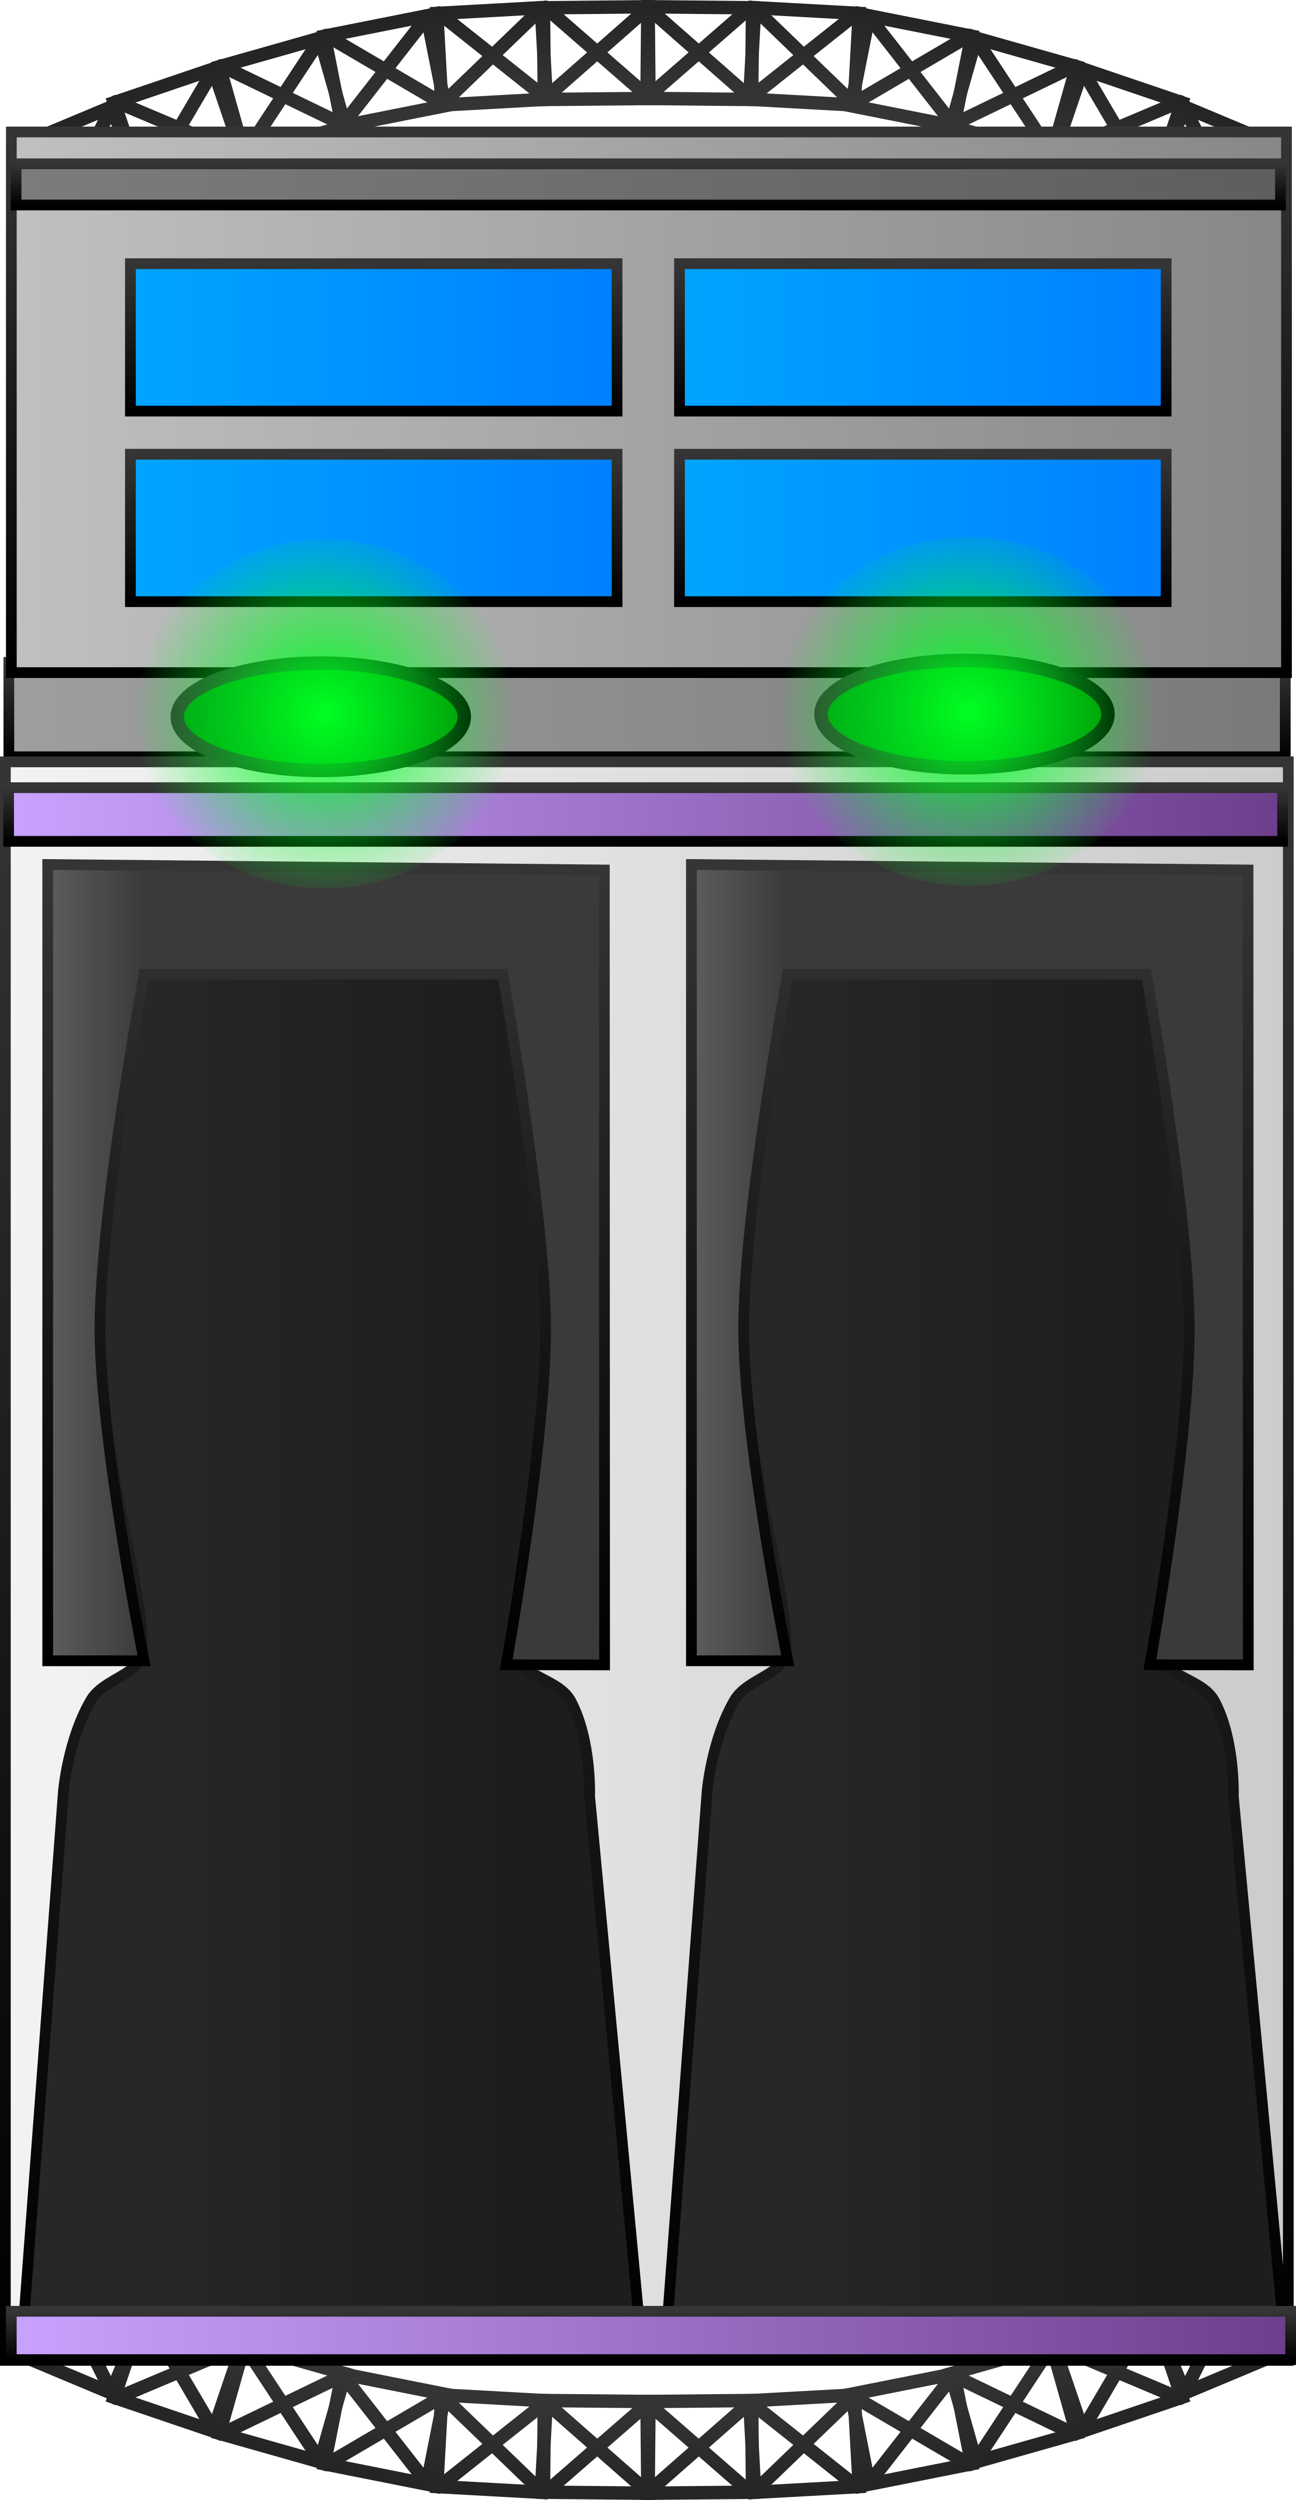<svg version="1.1" xmlns="http://www.w3.org/2000/svg" xmlns:xlink="http://www.w3.org/1999/xlink" width="241.605" height="465.716" viewBox="0,0,241.605,465.716"><defs><linearGradient x1="342.412" y1="-14.043" x2="348.783" y2="-29.272" gradientUnits="userSpaceOnUse" id="color-1"><stop offset="0" stop-color="#353535"/><stop offset="1" stop-color="#252525"/></linearGradient><linearGradient x1="342.429" y1="-14.375" x2="348.704" y2="-29.373" gradientUnits="userSpaceOnUse" id="color-2"><stop offset="0" stop-color="#353535"/><stop offset="1" stop-color="#252525"/></linearGradient><linearGradient x1="342.381" y1="-14.259" x2="348.655" y2="-29.258" gradientUnits="userSpaceOnUse" id="color-3"><stop offset="0" stop-color="#353535"/><stop offset="1" stop-color="#252525"/></linearGradient><linearGradient x1="249.57" y1="-34.42" x2="249.732" y2="-51.503" gradientUnits="userSpaceOnUse" id="color-4"><stop offset="0" stop-color="#353535"/><stop offset="1" stop-color="#252525"/></linearGradient><linearGradient x1="249.457" y1="-34.745" x2="249.617" y2="-51.569" gradientUnits="userSpaceOnUse" id="color-5"><stop offset="0" stop-color="#353535"/><stop offset="1" stop-color="#252525"/></linearGradient><linearGradient x1="249.456" y1="-34.616" x2="249.615" y2="-51.44" gradientUnits="userSpaceOnUse" id="color-6"><stop offset="0" stop-color="#353535"/><stop offset="1" stop-color="#252525"/></linearGradient><linearGradient x1="268.695" y1="-33.833" x2="269.636" y2="-50.891" gradientUnits="userSpaceOnUse" id="color-7"><stop offset="0" stop-color="#353535"/><stop offset="1" stop-color="#252525"/></linearGradient><linearGradient x1="268.597" y1="-34.163" x2="269.524" y2="-50.962" gradientUnits="userSpaceOnUse" id="color-8"><stop offset="0" stop-color="#353535"/><stop offset="1" stop-color="#252525"/></linearGradient><linearGradient x1="268.59" y1="-34.033" x2="269.516" y2="-50.833" gradientUnits="userSpaceOnUse" id="color-9"><stop offset="0" stop-color="#353535"/><stop offset="1" stop-color="#252525"/></linearGradient><linearGradient x1="287.438" y1="-31.26" x2="290.765" y2="-48.017" gradientUnits="userSpaceOnUse" id="color-10"><stop offset="0" stop-color="#353535"/><stop offset="1" stop-color="#252525"/></linearGradient><linearGradient x1="287.387" y1="-31.6" x2="290.664" y2="-48.103" gradientUnits="userSpaceOnUse" id="color-11"><stop offset="0" stop-color="#353535"/><stop offset="1" stop-color="#252525"/></linearGradient><linearGradient x1="287.361" y1="-31.473" x2="290.639" y2="-47.976" gradientUnits="userSpaceOnUse" id="color-12"><stop offset="0" stop-color="#353535"/><stop offset="1" stop-color="#252525"/></linearGradient><linearGradient x1="305.865" y1="-26.653" x2="310.524" y2="-43.089" gradientUnits="userSpaceOnUse" id="color-13"><stop offset="0" stop-color="#353535"/><stop offset="1" stop-color="#252525"/></linearGradient><linearGradient x1="305.841" y1="-26.996" x2="310.43" y2="-43.183" gradientUnits="userSpaceOnUse" id="color-14"><stop offset="0" stop-color="#353535"/><stop offset="1" stop-color="#252525"/></linearGradient><linearGradient x1="305.806" y1="-26.872" x2="310.395" y2="-43.059" gradientUnits="userSpaceOnUse" id="color-15"><stop offset="0" stop-color="#353535"/><stop offset="1" stop-color="#252525"/></linearGradient><linearGradient x1="324.787" y1="-20.691" x2="330.277" y2="-36.868" gradientUnits="userSpaceOnUse" id="color-16"><stop offset="0" stop-color="#353535"/><stop offset="1" stop-color="#252525"/></linearGradient><linearGradient x1="324.781" y1="-21.034" x2="330.188" y2="-36.967" gradientUnits="userSpaceOnUse" id="color-17"><stop offset="0" stop-color="#353535"/><stop offset="1" stop-color="#252525"/></linearGradient><linearGradient x1="324.739" y1="-20.912" x2="330.146" y2="-36.845" gradientUnits="userSpaceOnUse" id="color-18"><stop offset="0" stop-color="#353535"/><stop offset="1" stop-color="#252525"/></linearGradient><linearGradient x1="230.43" y1="-34.42" x2="230.268" y2="-51.503" gradientUnits="userSpaceOnUse" id="color-19"><stop offset="0" stop-color="#353535"/><stop offset="1" stop-color="#252525"/></linearGradient><linearGradient x1="230.543" y1="-34.745" x2="230.383" y2="-51.569" gradientUnits="userSpaceOnUse" id="color-20"><stop offset="0" stop-color="#353535"/><stop offset="1" stop-color="#252525"/></linearGradient><linearGradient x1="230.544" y1="-34.616" x2="230.385" y2="-51.44" gradientUnits="userSpaceOnUse" id="color-21"><stop offset="0" stop-color="#353535"/><stop offset="1" stop-color="#252525"/></linearGradient><linearGradient x1="211.305" y1="-33.833" x2="210.364" y2="-50.891" gradientUnits="userSpaceOnUse" id="color-22"><stop offset="0" stop-color="#353535"/><stop offset="1" stop-color="#252525"/></linearGradient><linearGradient x1="211.403" y1="-34.163" x2="210.476" y2="-50.962" gradientUnits="userSpaceOnUse" id="color-23"><stop offset="0" stop-color="#353535"/><stop offset="1" stop-color="#252525"/></linearGradient><linearGradient x1="211.41" y1="-34.033" x2="210.484" y2="-50.833" gradientUnits="userSpaceOnUse" id="color-24"><stop offset="0" stop-color="#353535"/><stop offset="1" stop-color="#252525"/></linearGradient><linearGradient x1="192.562" y1="-31.26" x2="189.235" y2="-48.017" gradientUnits="userSpaceOnUse" id="color-25"><stop offset="0" stop-color="#353535"/><stop offset="1" stop-color="#252525"/></linearGradient><linearGradient x1="192.613" y1="-31.6" x2="189.336" y2="-48.103" gradientUnits="userSpaceOnUse" id="color-26"><stop offset="0" stop-color="#353535"/><stop offset="1" stop-color="#252525"/></linearGradient><linearGradient x1="192.639" y1="-31.473" x2="189.361" y2="-47.976" gradientUnits="userSpaceOnUse" id="color-27"><stop offset="0" stop-color="#353535"/><stop offset="1" stop-color="#252525"/></linearGradient><linearGradient x1="174.135" y1="-26.653" x2="169.476" y2="-43.089" gradientUnits="userSpaceOnUse" id="color-28"><stop offset="0" stop-color="#353535"/><stop offset="1" stop-color="#252525"/></linearGradient><linearGradient x1="174.159" y1="-26.996" x2="169.57" y2="-43.183" gradientUnits="userSpaceOnUse" id="color-29"><stop offset="0" stop-color="#353535"/><stop offset="1" stop-color="#252525"/></linearGradient><linearGradient x1="174.194" y1="-26.872" x2="169.605" y2="-43.059" gradientUnits="userSpaceOnUse" id="color-30"><stop offset="0" stop-color="#353535"/><stop offset="1" stop-color="#252525"/></linearGradient><linearGradient x1="155.213" y1="-20.691" x2="149.723" y2="-36.868" gradientUnits="userSpaceOnUse" id="color-31"><stop offset="0" stop-color="#353535"/><stop offset="1" stop-color="#252525"/></linearGradient><linearGradient x1="155.219" y1="-21.034" x2="149.812" y2="-36.967" gradientUnits="userSpaceOnUse" id="color-32"><stop offset="0" stop-color="#353535"/><stop offset="1" stop-color="#252525"/></linearGradient><linearGradient x1="155.261" y1="-20.912" x2="149.854" y2="-36.845" gradientUnits="userSpaceOnUse" id="color-33"><stop offset="0" stop-color="#353535"/><stop offset="1" stop-color="#252525"/></linearGradient><linearGradient x1="137.588" y1="-14.043" x2="131.217" y2="-29.272" gradientUnits="userSpaceOnUse" id="color-34"><stop offset="0" stop-color="#353535"/><stop offset="1" stop-color="#252525"/></linearGradient><linearGradient x1="137.571" y1="-14.375" x2="131.296" y2="-29.373" gradientUnits="userSpaceOnUse" id="color-35"><stop offset="0" stop-color="#353535"/><stop offset="1" stop-color="#252525"/></linearGradient><linearGradient x1="137.619" y1="-14.259" x2="131.345" y2="-29.258" gradientUnits="userSpaceOnUse" id="color-36"><stop offset="0" stop-color="#353535"/><stop offset="1" stop-color="#252525"/></linearGradient><linearGradient x1="342.412" y1="374.043" x2="348.783" y2="389.272" gradientUnits="userSpaceOnUse" id="color-37"><stop offset="0" stop-color="#353535"/><stop offset="1" stop-color="#252525"/></linearGradient><linearGradient x1="342.429" y1="374.375" x2="348.704" y2="389.373" gradientUnits="userSpaceOnUse" id="color-38"><stop offset="0" stop-color="#353535"/><stop offset="1" stop-color="#252525"/></linearGradient><linearGradient x1="342.381" y1="374.259" x2="348.655" y2="389.258" gradientUnits="userSpaceOnUse" id="color-39"><stop offset="0" stop-color="#353535"/><stop offset="1" stop-color="#252525"/></linearGradient><linearGradient x1="249.57" y1="394.42" x2="249.732" y2="411.503" gradientUnits="userSpaceOnUse" id="color-40"><stop offset="0" stop-color="#353535"/><stop offset="1" stop-color="#252525"/></linearGradient><linearGradient x1="249.457" y1="394.745" x2="249.617" y2="411.569" gradientUnits="userSpaceOnUse" id="color-41"><stop offset="0" stop-color="#353535"/><stop offset="1" stop-color="#252525"/></linearGradient><linearGradient x1="249.456" y1="394.616" x2="249.615" y2="411.44" gradientUnits="userSpaceOnUse" id="color-42"><stop offset="0" stop-color="#353535"/><stop offset="1" stop-color="#252525"/></linearGradient><linearGradient x1="268.695" y1="393.833" x2="269.636" y2="410.891" gradientUnits="userSpaceOnUse" id="color-43"><stop offset="0" stop-color="#353535"/><stop offset="1" stop-color="#252525"/></linearGradient><linearGradient x1="268.597" y1="394.163" x2="269.524" y2="410.962" gradientUnits="userSpaceOnUse" id="color-44"><stop offset="0" stop-color="#353535"/><stop offset="1" stop-color="#252525"/></linearGradient><linearGradient x1="268.59" y1="394.033" x2="269.516" y2="410.833" gradientUnits="userSpaceOnUse" id="color-45"><stop offset="0" stop-color="#353535"/><stop offset="1" stop-color="#252525"/></linearGradient><linearGradient x1="287.438" y1="391.26" x2="290.765" y2="408.017" gradientUnits="userSpaceOnUse" id="color-46"><stop offset="0" stop-color="#353535"/><stop offset="1" stop-color="#252525"/></linearGradient><linearGradient x1="287.387" y1="391.6" x2="290.664" y2="408.103" gradientUnits="userSpaceOnUse" id="color-47"><stop offset="0" stop-color="#353535"/><stop offset="1" stop-color="#252525"/></linearGradient><linearGradient x1="287.361" y1="391.473" x2="290.639" y2="407.976" gradientUnits="userSpaceOnUse" id="color-48"><stop offset="0" stop-color="#353535"/><stop offset="1" stop-color="#252525"/></linearGradient><linearGradient x1="305.865" y1="386.653" x2="310.524" y2="403.089" gradientUnits="userSpaceOnUse" id="color-49"><stop offset="0" stop-color="#353535"/><stop offset="1" stop-color="#252525"/></linearGradient><linearGradient x1="305.841" y1="386.996" x2="310.43" y2="403.183" gradientUnits="userSpaceOnUse" id="color-50"><stop offset="0" stop-color="#353535"/><stop offset="1" stop-color="#252525"/></linearGradient><linearGradient x1="305.806" y1="386.872" x2="310.395" y2="403.059" gradientUnits="userSpaceOnUse" id="color-51"><stop offset="0" stop-color="#353535"/><stop offset="1" stop-color="#252525"/></linearGradient><linearGradient x1="324.787" y1="380.691" x2="330.277" y2="396.868" gradientUnits="userSpaceOnUse" id="color-52"><stop offset="0" stop-color="#353535"/><stop offset="1" stop-color="#252525"/></linearGradient><linearGradient x1="324.781" y1="381.034" x2="330.188" y2="396.967" gradientUnits="userSpaceOnUse" id="color-53"><stop offset="0" stop-color="#353535"/><stop offset="1" stop-color="#252525"/></linearGradient><linearGradient x1="324.739" y1="380.912" x2="330.146" y2="396.845" gradientUnits="userSpaceOnUse" id="color-54"><stop offset="0" stop-color="#353535"/><stop offset="1" stop-color="#252525"/></linearGradient><linearGradient x1="230.43" y1="394.42" x2="230.268" y2="411.503" gradientUnits="userSpaceOnUse" id="color-55"><stop offset="0" stop-color="#353535"/><stop offset="1" stop-color="#252525"/></linearGradient><linearGradient x1="230.543" y1="394.745" x2="230.383" y2="411.569" gradientUnits="userSpaceOnUse" id="color-56"><stop offset="0" stop-color="#353535"/><stop offset="1" stop-color="#252525"/></linearGradient><linearGradient x1="230.544" y1="394.616" x2="230.385" y2="411.44" gradientUnits="userSpaceOnUse" id="color-57"><stop offset="0" stop-color="#353535"/><stop offset="1" stop-color="#252525"/></linearGradient><linearGradient x1="211.305" y1="393.833" x2="210.364" y2="410.891" gradientUnits="userSpaceOnUse" id="color-58"><stop offset="0" stop-color="#353535"/><stop offset="1" stop-color="#252525"/></linearGradient><linearGradient x1="211.403" y1="394.163" x2="210.476" y2="410.962" gradientUnits="userSpaceOnUse" id="color-59"><stop offset="0" stop-color="#353535"/><stop offset="1" stop-color="#252525"/></linearGradient><linearGradient x1="211.41" y1="394.033" x2="210.484" y2="410.833" gradientUnits="userSpaceOnUse" id="color-60"><stop offset="0" stop-color="#353535"/><stop offset="1" stop-color="#252525"/></linearGradient><linearGradient x1="192.562" y1="391.26" x2="189.235" y2="408.017" gradientUnits="userSpaceOnUse" id="color-61"><stop offset="0" stop-color="#353535"/><stop offset="1" stop-color="#252525"/></linearGradient><linearGradient x1="192.613" y1="391.6" x2="189.336" y2="408.103" gradientUnits="userSpaceOnUse" id="color-62"><stop offset="0" stop-color="#353535"/><stop offset="1" stop-color="#252525"/></linearGradient><linearGradient x1="192.639" y1="391.473" x2="189.361" y2="407.976" gradientUnits="userSpaceOnUse" id="color-63"><stop offset="0" stop-color="#353535"/><stop offset="1" stop-color="#252525"/></linearGradient><linearGradient x1="174.135" y1="386.653" x2="169.476" y2="403.089" gradientUnits="userSpaceOnUse" id="color-64"><stop offset="0" stop-color="#353535"/><stop offset="1" stop-color="#252525"/></linearGradient><linearGradient x1="174.159" y1="386.996" x2="169.57" y2="403.183" gradientUnits="userSpaceOnUse" id="color-65"><stop offset="0" stop-color="#353535"/><stop offset="1" stop-color="#252525"/></linearGradient><linearGradient x1="174.194" y1="386.872" x2="169.605" y2="403.059" gradientUnits="userSpaceOnUse" id="color-66"><stop offset="0" stop-color="#353535"/><stop offset="1" stop-color="#252525"/></linearGradient><linearGradient x1="155.213" y1="380.691" x2="149.723" y2="396.868" gradientUnits="userSpaceOnUse" id="color-67"><stop offset="0" stop-color="#353535"/><stop offset="1" stop-color="#252525"/></linearGradient><linearGradient x1="155.219" y1="381.034" x2="149.812" y2="396.967" gradientUnits="userSpaceOnUse" id="color-68"><stop offset="0" stop-color="#353535"/><stop offset="1" stop-color="#252525"/></linearGradient><linearGradient x1="155.261" y1="380.912" x2="149.854" y2="396.845" gradientUnits="userSpaceOnUse" id="color-69"><stop offset="0" stop-color="#353535"/><stop offset="1" stop-color="#252525"/></linearGradient><linearGradient x1="137.588" y1="374.043" x2="131.217" y2="389.272" gradientUnits="userSpaceOnUse" id="color-70"><stop offset="0" stop-color="#353535"/><stop offset="1" stop-color="#252525"/></linearGradient><linearGradient x1="137.571" y1="374.375" x2="131.296" y2="389.373" gradientUnits="userSpaceOnUse" id="color-71"><stop offset="0" stop-color="#353535"/><stop offset="1" stop-color="#252525"/></linearGradient><linearGradient x1="137.619" y1="374.259" x2="131.345" y2="389.258" gradientUnits="userSpaceOnUse" id="color-72"><stop offset="0" stop-color="#353535"/><stop offset="1" stop-color="#252525"/></linearGradient><linearGradient x1="120.846" y1="79.331" x2="358.802" y2="79.331" gradientUnits="userSpaceOnUse" id="color-73"><stop offset="0" stop-color="#9e9e9e"/><stop offset="1" stop-color="#7a7a7a"/></linearGradient><linearGradient x1="239.824" y1="70.541" x2="239.824" y2="88.121" gradientUnits="userSpaceOnUse" id="color-74"><stop offset="0" stop-color="#353535"/><stop offset="1" stop-color="#000000"/></linearGradient><linearGradient x1="120.198" y1="237.956" x2="359.369" y2="237.956" gradientUnits="userSpaceOnUse" id="color-75"><stop offset="0" stop-color="#f3f3f3"/><stop offset="1" stop-color="#cccccc"/></linearGradient><linearGradient x1="239.784" y1="89.065" x2="239.784" y2="386.848" gradientUnits="userSpaceOnUse" id="color-76"><stop offset="0" stop-color="#353535"/><stop offset="1" stop-color="#000000"/></linearGradient><linearGradient x1="121.31" y1="22.086" x2="359.031" y2="22.086" gradientUnits="userSpaceOnUse" id="color-77"><stop offset="0" stop-color="#c0c0c0"/><stop offset="1" stop-color="#878787"/></linearGradient><linearGradient x1="240.171" y1="-28.271" x2="240.171" y2="72.443" gradientUnits="userSpaceOnUse" id="color-78"><stop offset="0" stop-color="#353535"/><stop offset="1" stop-color="#000000"/></linearGradient><linearGradient x1="143.51" y1="9.992" x2="234.233" y2="9.992" gradientUnits="userSpaceOnUse" id="color-79"><stop offset="0" stop-color="#00a5ff"/><stop offset="1" stop-color="#0080ff"/></linearGradient><linearGradient x1="188.872" y1="-3.738" x2="188.872" y2="23.722" gradientUnits="userSpaceOnUse" id="color-80"><stop offset="0" stop-color="#353535"/><stop offset="1" stop-color="#000000"/></linearGradient><linearGradient x1="245.871" y1="9.992" x2="336.595" y2="9.992" gradientUnits="userSpaceOnUse" id="color-81"><stop offset="0" stop-color="#00a5ff"/><stop offset="1" stop-color="#0080ff"/></linearGradient><linearGradient x1="291.233" y1="-3.738" x2="291.233" y2="23.722" gradientUnits="userSpaceOnUse" id="color-82"><stop offset="0" stop-color="#353535"/><stop offset="1" stop-color="#000000"/></linearGradient><linearGradient x1="122.201" y1="-18.508" x2="357.903" y2="-18.508" gradientUnits="userSpaceOnUse" id="color-83"><stop offset="0" stop-color="#7c7c7c"/><stop offset="1" stop-color="#5e5e5e"/></linearGradient><linearGradient x1="240.052" y1="-22.344" x2="240.052" y2="-14.672" gradientUnits="userSpaceOnUse" id="color-84"><stop offset="0" stop-color="#353535"/><stop offset="1" stop-color="#000000"/></linearGradient><linearGradient x1="143.51" y1="45.492" x2="234.233" y2="45.492" gradientUnits="userSpaceOnUse" id="color-85"><stop offset="0" stop-color="#00a5ff"/><stop offset="1" stop-color="#0080ff"/></linearGradient><linearGradient x1="188.872" y1="31.762" x2="188.872" y2="59.222" gradientUnits="userSpaceOnUse" id="color-86"><stop offset="0" stop-color="#353535"/><stop offset="1" stop-color="#000000"/></linearGradient><linearGradient x1="245.871" y1="45.492" x2="336.595" y2="45.492" gradientUnits="userSpaceOnUse" id="color-87"><stop offset="0" stop-color="#00a5ff"/><stop offset="1" stop-color="#0080ff"/></linearGradient><linearGradient x1="291.233" y1="31.762" x2="291.233" y2="59.222" gradientUnits="userSpaceOnUse" id="color-88"><stop offset="0" stop-color="#353535"/><stop offset="1" stop-color="#000000"/></linearGradient><linearGradient x1="120.802" y1="98.874" x2="358.302" y2="98.874" gradientUnits="userSpaceOnUse" id="color-89"><stop offset="0" stop-color="#c9a2ff"/><stop offset="1" stop-color="#6e3e8d"/></linearGradient><linearGradient x1="239.552" y1="93.874" x2="239.552" y2="103.874" gradientUnits="userSpaceOnUse" id="color-90"><stop offset="0" stop-color="#353535"/><stop offset="1" stop-color="#000000"/></linearGradient><linearGradient x1="146.948" y1="249.574" x2="214.34" y2="249.574" gradientUnits="userSpaceOnUse" id="color-91"><stop offset="0" stop-color="#272727"/><stop offset="1" stop-color="#1d1d1d"/></linearGradient><linearGradient x1="181.045" y1="113.387" x2="181.045" y2="385.761" gradientUnits="userSpaceOnUse" id="color-92"><stop offset="0" stop-color="#353535"/><stop offset="1" stop-color="#000000"/></linearGradient><linearGradient x1="128.095" y1="182.354" x2="146.054" y2="182.354" gradientUnits="userSpaceOnUse" id="color-93"><stop offset="0" stop-color="#5d5d5d"/><stop offset="1" stop-color="#3a3a3a"/></linearGradient><linearGradient x1="180.001" y1="108.187" x2="180.001" y2="257.292" gradientUnits="userSpaceOnUse" id="color-94"><stop offset="0" stop-color="#353535"/><stop offset="1" stop-color="#000000"/></linearGradient><linearGradient x1="266.948" y1="249.574" x2="334.34" y2="249.574" gradientUnits="userSpaceOnUse" id="color-95"><stop offset="0" stop-color="#272727"/><stop offset="1" stop-color="#1d1d1d"/></linearGradient><linearGradient x1="301.045" y1="113.387" x2="301.045" y2="385.761" gradientUnits="userSpaceOnUse" id="color-96"><stop offset="0" stop-color="#353535"/><stop offset="1" stop-color="#000000"/></linearGradient><linearGradient x1="248.095" y1="182.354" x2="266.054" y2="182.354" gradientUnits="userSpaceOnUse" id="color-97"><stop offset="0" stop-color="#5d5d5d"/><stop offset="1" stop-color="#3a3a3a"/></linearGradient><linearGradient x1="300.001" y1="108.187" x2="300.001" y2="257.292" gradientUnits="userSpaceOnUse" id="color-98"><stop offset="0" stop-color="#353535"/><stop offset="1" stop-color="#000000"/></linearGradient><linearGradient x1="121.302" y1="382.207" x2="359.802" y2="382.207" gradientUnits="userSpaceOnUse" id="color-99"><stop offset="0" stop-color="#c9a2ff"/><stop offset="1" stop-color="#6e3e8d"/></linearGradient><linearGradient x1="240.552" y1="377.707" x2="240.552" y2="386.707" gradientUnits="userSpaceOnUse" id="color-100"><stop offset="0" stop-color="#353535"/><stop offset="1" stop-color="#000000"/></linearGradient><linearGradient x1="272.25" y1="80.167" x2="325.75" y2="80.167" gradientUnits="userSpaceOnUse" id="color-101"><stop offset="0" stop-color="#009714"/><stop offset="1" stop-color="#008100"/></linearGradient><linearGradient x1="272.25" y1="80.167" x2="325.75" y2="80.167" gradientUnits="userSpaceOnUse" id="color-102"><stop offset="0" stop-color="#353535"/><stop offset="1" stop-color="#000000"/></linearGradient><radialGradient cx="299.75" cy="79.667" r="35.5" gradientUnits="userSpaceOnUse" id="color-103"><stop offset="0" stop-color="#00ff22"/><stop offset="1" stop-color="#00ff22" stop-opacity="0"/></radialGradient><linearGradient x1="264.25" y1="79.667" x2="335.25" y2="79.667" gradientUnits="userSpaceOnUse" id="color-104"><stop offset="0" stop-color="#353535"/><stop offset="1" stop-color="#000000"/></linearGradient><linearGradient x1="152.25" y1="80.667" x2="205.75" y2="80.667" gradientUnits="userSpaceOnUse" id="color-105"><stop offset="0" stop-color="#009714"/><stop offset="1" stop-color="#008100"/></linearGradient><linearGradient x1="152.25" y1="80.667" x2="205.75" y2="80.667" gradientUnits="userSpaceOnUse" id="color-106"><stop offset="0" stop-color="#353535"/><stop offset="1" stop-color="#000000"/></linearGradient><radialGradient cx="179.75" cy="80.167" r="35.5" gradientUnits="userSpaceOnUse" id="color-107"><stop offset="0" stop-color="#00ff22"/><stop offset="1" stop-color="#00ff22" stop-opacity="0"/></radialGradient><linearGradient x1="144.25" y1="80.167" x2="215.25" y2="80.167" gradientUnits="userSpaceOnUse" id="color-108"><stop offset="0" stop-color="#353535"/><stop offset="1" stop-color="#000000"/></linearGradient></defs><g transform="translate(-119.198,52.858)"><g data-paper-data="{&quot;isPaintingLayer&quot;:true}" fill-rule="nonzero" stroke-linejoin="miter" stroke-miterlimit="10" stroke-dasharray="" stroke-dashoffset="0" style="mix-blend-mode: normal"><g data-paper-data="{&quot;index&quot;:null}" fill="none" stroke-width="2.5"><path d="M340.084,-32.911l17.398,7.278l-6.371,15.229l-17.398,-7.278z" stroke="url(#color-1)" stroke-linecap="butt"/><path d="M333.979,-17.91l23.175,-7.928" stroke="url(#color-2)" stroke-linecap="round"/><path d="M339.956,-32.897l11.124,22.277" stroke="url(#color-3)" stroke-linecap="round"/></g><g data-paper-data="{&quot;index&quot;:null}" fill="none" stroke-width="2.5"><path d="M239.974,-51.596l19.516,0.185l-0.162,17.083l-19.516,-0.185z" stroke="url(#color-4)" stroke-linecap="butt"/><path d="M239.978,-34.835l19.118,-16.644" stroke="url(#color-5)" stroke-linecap="round"/><path d="M259.214,-34.523l-19.356,-17.01" stroke="url(#color-6)" stroke-linecap="round"/></g><g data-paper-data="{&quot;index&quot;:null}" fill="none" stroke-width="2.5"><path d="M259.892,-51.429l19.487,1.075l-0.941,17.058l-19.487,-1.075z" stroke="url(#color-7)" stroke-linecap="butt"/><path d="M259.131,-34.685l19.857,-15.755" stroke="url(#color-8)" stroke-linecap="round"/><path d="M278.333,-33.496l-18.56,-17.875" stroke="url(#color-9)" stroke-linecap="round"/></g><g data-paper-data="{&quot;index&quot;:null}" fill="none" stroke-width="2.5"><path d="M281.194,-49.918l19.143,3.802l-3.328,16.757l-19.143,-3.802z" stroke="url(#color-10)" stroke-linecap="butt"/><path d="M278.089,-33.447l21.873,-12.81" stroke="url(#color-11)" stroke-linecap="round"/><path d="M281.067,-49.877l15.866,20.304" stroke="url(#color-12)" stroke-linecap="round"/></g><g data-paper-data="{&quot;index&quot;:null}" fill="none" stroke-width="2.5"><path d="M301.136,-45.751l18.777,5.323l-4.659,16.436l-18.777,-5.323z" stroke="url(#color-13)" stroke-linecap="butt"/><path d="M319.55,-40.598l-22.829,11.016" stroke="url(#color-14)" stroke-linecap="round"/><path d="M301.006,-45.72l14.188,21.51" stroke="url(#color-15)" stroke-linecap="round"/></g><g data-paper-data="{&quot;index&quot;:null}" fill="none" stroke-width="2.5"><path d="M321.036,-40.004l18.482,6.272l-5.49,16.178l-18.482,-6.272z" stroke="url(#color-16)" stroke-linecap="butt"/><path d="M339.164,-33.921l-23.36,9.84" stroke="url(#color-17)" stroke-linecap="round"/><path d="M320.905,-39.98l13.075,22.204" stroke="url(#color-18)" stroke-linecap="round"/></g><g data-paper-data="{&quot;index&quot;:null}" fill="none" stroke-width="2.5"><path d="M240.188,-34.513l-19.516,0.185l-0.162,-17.083l19.516,-0.185z" stroke="url(#color-19)" stroke-linecap="butt"/><path d="M220.904,-51.479l19.118,16.644" stroke="url(#color-20)" stroke-linecap="round"/><path d="M240.143,-51.532l-19.356,17.01" stroke="url(#color-21)" stroke-linecap="round"/></g><g data-paper-data="{&quot;index&quot;:null}" fill="none" stroke-width="2.5"><path d="M221.049,-34.371l-19.487,1.075l-0.941,-17.058l19.487,-1.075z" stroke="url(#color-22)" stroke-linecap="butt"/><path d="M201.011,-50.44l19.857,15.755" stroke="url(#color-23)" stroke-linecap="round"/><path d="M201.667,-33.496l18.56,-17.875" stroke="url(#color-24)" stroke-linecap="round"/></g><g data-paper-data="{&quot;index&quot;:null}" fill="none" stroke-width="2.5"><path d="M202.134,-33.161l-19.143,3.802l-3.328,-16.757l19.143,-3.802z" stroke="url(#color-25)" stroke-linecap="butt"/><path d="M180.038,-46.256l21.873,12.81" stroke="url(#color-26)" stroke-linecap="round"/><path d="M198.933,-49.877l-15.866,20.304" stroke="url(#color-27)" stroke-linecap="round"/></g><g data-paper-data="{&quot;index&quot;:null}" fill="none" stroke-width="2.5"><path d="M183.524,-29.315l-18.777,5.323l-4.659,-16.436l18.777,-5.323z" stroke="url(#color-28)" stroke-linecap="butt"/><path d="M160.45,-40.598l22.829,11.016" stroke="url(#color-29)" stroke-linecap="round"/><path d="M178.994,-45.72l-14.188,21.51" stroke="url(#color-30)" stroke-linecap="round"/></g><g data-paper-data="{&quot;index&quot;:null}" fill="none" stroke-width="2.5"><path d="M164.454,-23.826l-18.482,6.272l-5.49,-16.178l18.482,-6.272z" stroke="url(#color-31)" stroke-linecap="butt"/><path d="M140.836,-33.921l23.36,9.84" stroke="url(#color-32)" stroke-linecap="round"/><path d="M159.095,-39.98l-13.075,22.204" stroke="url(#color-33)" stroke-linecap="round"/></g><g data-paper-data="{&quot;index&quot;:null}" fill="none" stroke-width="2.5"><path d="M146.287,-17.682l-17.398,7.278l-6.371,-15.229l17.398,-7.278z" stroke="url(#color-34)" stroke-linecap="butt"/><path d="M146.021,-17.91l-23.175,-7.928" stroke="url(#color-35)" stroke-linecap="round"/><path d="M128.92,-10.62l11.124,-22.277" stroke="url(#color-36)" stroke-linecap="round"/></g><g fill="none" stroke-width="2.5"><path d="M333.713,377.682l17.398,-7.278l6.371,15.229l-17.398,7.278z" stroke="url(#color-37)" stroke-linecap="butt"/><path d="M333.979,377.91l23.175,7.928" stroke="url(#color-38)" stroke-linecap="round"/><path d="M339.956,392.897l11.124,-22.277" stroke="url(#color-39)" stroke-linecap="round"/></g><g fill="none" stroke-width="2.5"><path d="M239.812,394.513l19.516,-0.185l0.162,17.083l-19.516,0.185z" stroke="url(#color-40)" stroke-linecap="butt"/><path d="M259.096,411.479l-19.118,-16.644" stroke="url(#color-41)" stroke-linecap="round"/><path d="M259.214,394.523l-19.356,17.01" stroke="url(#color-42)" stroke-linecap="round"/></g><g fill="none" stroke-width="2.5"><path d="M258.951,394.371l19.487,-1.075l0.941,17.058l-19.487,1.075z" stroke="url(#color-43)" stroke-linecap="butt"/><path d="M278.989,410.44l-19.857,-15.755" stroke="url(#color-44)" stroke-linecap="round"/><path d="M278.333,393.496l-18.56,17.875" stroke="url(#color-45)" stroke-linecap="round"/></g><g fill="none" stroke-width="2.5"><path d="M277.866,393.161l19.143,-3.802l3.328,16.757l-19.143,3.802z" stroke="url(#color-46)" stroke-linecap="butt"/><path d="M299.962,406.256l-21.873,-12.81" stroke="url(#color-47)" stroke-linecap="round"/><path d="M296.933,389.572l-15.866,20.304" stroke="url(#color-48)" stroke-linecap="round"/></g><g fill="none" stroke-width="2.5"><path d="M296.476,389.315l18.777,-5.323l4.659,16.436l-18.777,5.323z" stroke="url(#color-49)" stroke-linecap="butt"/><path d="M319.55,400.598l-22.829,-11.016" stroke="url(#color-50)" stroke-linecap="round"/><path d="M315.194,384.21l-14.188,21.51" stroke="url(#color-51)" stroke-linecap="round"/></g><g fill="none" stroke-width="2.5"><path d="M315.546,383.826l18.482,-6.272l5.49,16.178l-18.482,6.272z" stroke="url(#color-52)" stroke-linecap="butt"/><path d="M339.164,393.921l-23.36,-9.84" stroke="url(#color-53)" stroke-linecap="round"/><path d="M333.98,377.776l-13.075,22.204" stroke="url(#color-54)" stroke-linecap="round"/></g><g data-paper-data="{&quot;index&quot;:null}" fill="none" stroke-width="2.5"><path d="M240.026,411.596l-19.516,-0.185l0.162,-17.083l19.516,0.185z" stroke="url(#color-55)" stroke-linecap="butt"/><path d="M220.904,411.479l19.118,-16.644" stroke="url(#color-56)" stroke-linecap="round"/><path d="M240.143,411.533l-19.356,-17.01" stroke="url(#color-57)" stroke-linecap="round"/></g><g data-paper-data="{&quot;index&quot;:null}" fill="none" stroke-width="2.5"><path d="M220.108,411.429l-19.487,-1.075l0.941,-17.058l19.487,1.075z" stroke="url(#color-58)" stroke-linecap="butt"/><path d="M201.011,410.44l19.857,-15.755" stroke="url(#color-59)" stroke-linecap="round"/><path d="M201.667,393.496l18.56,17.875" stroke="url(#color-60)" stroke-linecap="round"/></g><g data-paper-data="{&quot;index&quot;:null}" fill="none" stroke-width="2.5"><path d="M198.806,409.918l-19.143,-3.802l3.328,-16.757l19.143,3.802z" stroke="url(#color-61)" stroke-linecap="butt"/><path d="M201.911,393.447l-21.873,12.81" stroke="url(#color-62)" stroke-linecap="round"/><path d="M183.067,389.572l15.866,20.304" stroke="url(#color-63)" stroke-linecap="round"/></g><g data-paper-data="{&quot;index&quot;:null}" fill="none" stroke-width="2.5"><path d="M178.864,405.751l-18.777,-5.323l4.659,-16.436l18.777,5.323z" stroke="url(#color-64)" stroke-linecap="butt"/><path d="M160.45,400.598l22.829,-11.016" stroke="url(#color-65)" stroke-linecap="round"/><path d="M164.806,384.21l14.188,21.51" stroke="url(#color-66)" stroke-linecap="round"/></g><g data-paper-data="{&quot;index&quot;:null}" fill="none" stroke-width="2.5"><path d="M158.964,400.004l-18.482,-6.272l5.49,-16.178l18.482,6.272z" stroke="url(#color-67)" stroke-linecap="butt"/><path d="M140.836,393.921l23.36,-9.84" stroke="url(#color-68)" stroke-linecap="round"/><path d="M159.095,399.98l-13.075,-22.204" stroke="url(#color-69)" stroke-linecap="round"/></g><g data-paper-data="{&quot;index&quot;:null}" fill="none" stroke-width="2.5"><path d="M139.916,392.911l-17.398,-7.278l6.371,-15.229l17.398,7.278z" stroke="url(#color-70)" stroke-linecap="butt"/><path d="M146.021,377.91l-23.175,7.928" stroke="url(#color-71)" stroke-linecap="round"/><path d="M140.044,392.897l-11.124,-22.277" stroke="url(#color-72)" stroke-linecap="round"/></g><path d="M120.846,88.121v-17.58h237.956v17.58z" fill="url(#color-73)" stroke="url(#color-74)" stroke-width="2" stroke-linecap="butt"/><path d="M120.198,386.848v-297.783h239.172v297.783z" fill="url(#color-75)" stroke="url(#color-76)" stroke-width="2" stroke-linecap="butt"/><path d="M121.31,72.443v-100.714h237.721v100.714z" fill="url(#color-77)" stroke="url(#color-78)" stroke-width="2" stroke-linecap="butt"/><path d="M143.51,23.722v-27.46h90.724v27.46z" fill="url(#color-79)" stroke="url(#color-80)" stroke-width="2" stroke-linecap="butt"/><path d="M245.871,23.722v-27.46h90.724v27.46z" fill="url(#color-81)" stroke="url(#color-82)" stroke-width="2" stroke-linecap="butt"/><path d="M122.201,-14.672v-7.673h235.702v7.673z" fill="url(#color-83)" stroke="url(#color-84)" stroke-width="2" stroke-linecap="butt"/><path d="M143.51,59.222v-27.46h90.724v27.46z" fill="url(#color-85)" stroke="url(#color-86)" stroke-width="2" stroke-linecap="butt"/><path d="M245.871,59.222v-27.46h90.724v27.46z" fill="url(#color-87)" stroke="url(#color-88)" stroke-width="2" stroke-linecap="butt"/><path d="M120.802,103.874v-10h237.5v10z" fill="url(#color-89)" stroke="url(#color-90)" stroke-width="2" stroke-linecap="butt"/><path d="M123.147,385.761l7.875,-104.93c0,0 0.817,-9.658 5.124,-16.98c2.404,-4.088 9.293,-4.694 9.544,-9.123c0.595,-10.487 -7.077,-32.952 -8.002,-56.507c-1.585,-40.337 2.841,-84.835 2.841,-84.835h80.228c0,0 1.897,45.584 0.381,85.828c-0.904,24.006 -5.848,45.467 -5.325,55.999c0.215,4.337 7.553,4.58 9.814,8.844c3.889,7.335 3.494,17.755 3.494,17.755l9.822,103.948z" fill="url(#color-91)" stroke="url(#color-92)" stroke-width="2" stroke-linecap="butt"/><path d="M128.095,256.522v-148.335l103.765,1.023l0.048,148.082l-18.346,-0.027c0,0 7.453,-41.504 7.342,-63.065c-0.109,-21.309 -8,-65.554 -8,-65.554h-66.848c0,0 -8.223,44.179 -8.223,66.061c0,20.675 8.223,61.814 8.223,61.814z" fill="url(#color-93)" stroke="url(#color-94)" stroke-width="2" stroke-linecap="butt"/><path d="M243.147,385.761l7.875,-104.93c0,0 0.817,-9.658 5.124,-16.98c2.404,-4.088 9.293,-4.694 9.544,-9.123c0.595,-10.487 -7.077,-32.952 -8.002,-56.507c-1.585,-40.337 2.841,-84.835 2.841,-84.835h80.228c0,0 1.897,45.584 0.381,85.828c-0.904,24.006 -5.848,45.467 -5.325,55.999c0.215,4.337 7.553,4.58 9.814,8.844c3.889,7.335 3.494,17.755 3.494,17.755l9.822,103.948z" fill="url(#color-95)" stroke="url(#color-96)" stroke-width="2" stroke-linecap="butt"/><path d="M248.095,256.522v-148.335l103.765,1.023l0.048,148.082l-18.346,-0.027c0,0 7.453,-41.504 7.342,-63.065c-0.109,-21.309 -8,-65.554 -8,-65.554h-66.848c0,0 -8.223,44.179 -8.223,66.061c0,20.675 8.223,61.814 8.223,61.814z" fill="url(#color-97)" stroke="url(#color-98)" stroke-width="2" stroke-linecap="butt"/><path d="M121.302,386.707v-9h238.5v9z" fill="url(#color-99)" stroke="url(#color-100)" stroke-width="2" stroke-linecap="butt"/><path d="M325.75,80.167c0,5.523 -11.976,10 -26.75,10c-14.774,0 -26.75,-4.477 -26.75,-10c0,-5.523 11.976,-10 26.75,-10c14.774,0 26.75,4.477 26.75,10z" fill="url(#color-101)" stroke="url(#color-102)" stroke-width="2.5" stroke-linecap="butt"/><path d="M335.25,79.667c0,-17.949 -15.894,-32.5 -35.5,-32.5c-19.606,0 -35.5,14.551 -35.5,32.5c0,17.949 15.894,32.5 35.5,32.5c19.606,0 35.5,-14.551 35.5,-32.5z" fill="url(#color-103)" stroke="url(#color-104)" stroke-width="0" stroke-linecap="butt"/><path d="M205.75,80.667c0,5.523 -11.976,10 -26.75,10c-14.774,0 -26.75,-4.477 -26.75,-10c0,-5.523 11.976,-10 26.75,-10c14.774,0 26.75,4.477 26.75,10z" fill="url(#color-105)" stroke="url(#color-106)" stroke-width="2.5" stroke-linecap="butt"/><path d="M215.25,80.167c0,-17.949 -15.894,-32.5 -35.5,-32.5c-19.606,0 -35.5,14.551 -35.5,32.5c0,17.949 15.894,32.5 35.5,32.5c19.606,0 35.5,-14.551 35.5,-32.5z" fill="url(#color-107)" stroke="url(#color-108)" stroke-width="0" stroke-linecap="butt"/></g></g></svg>